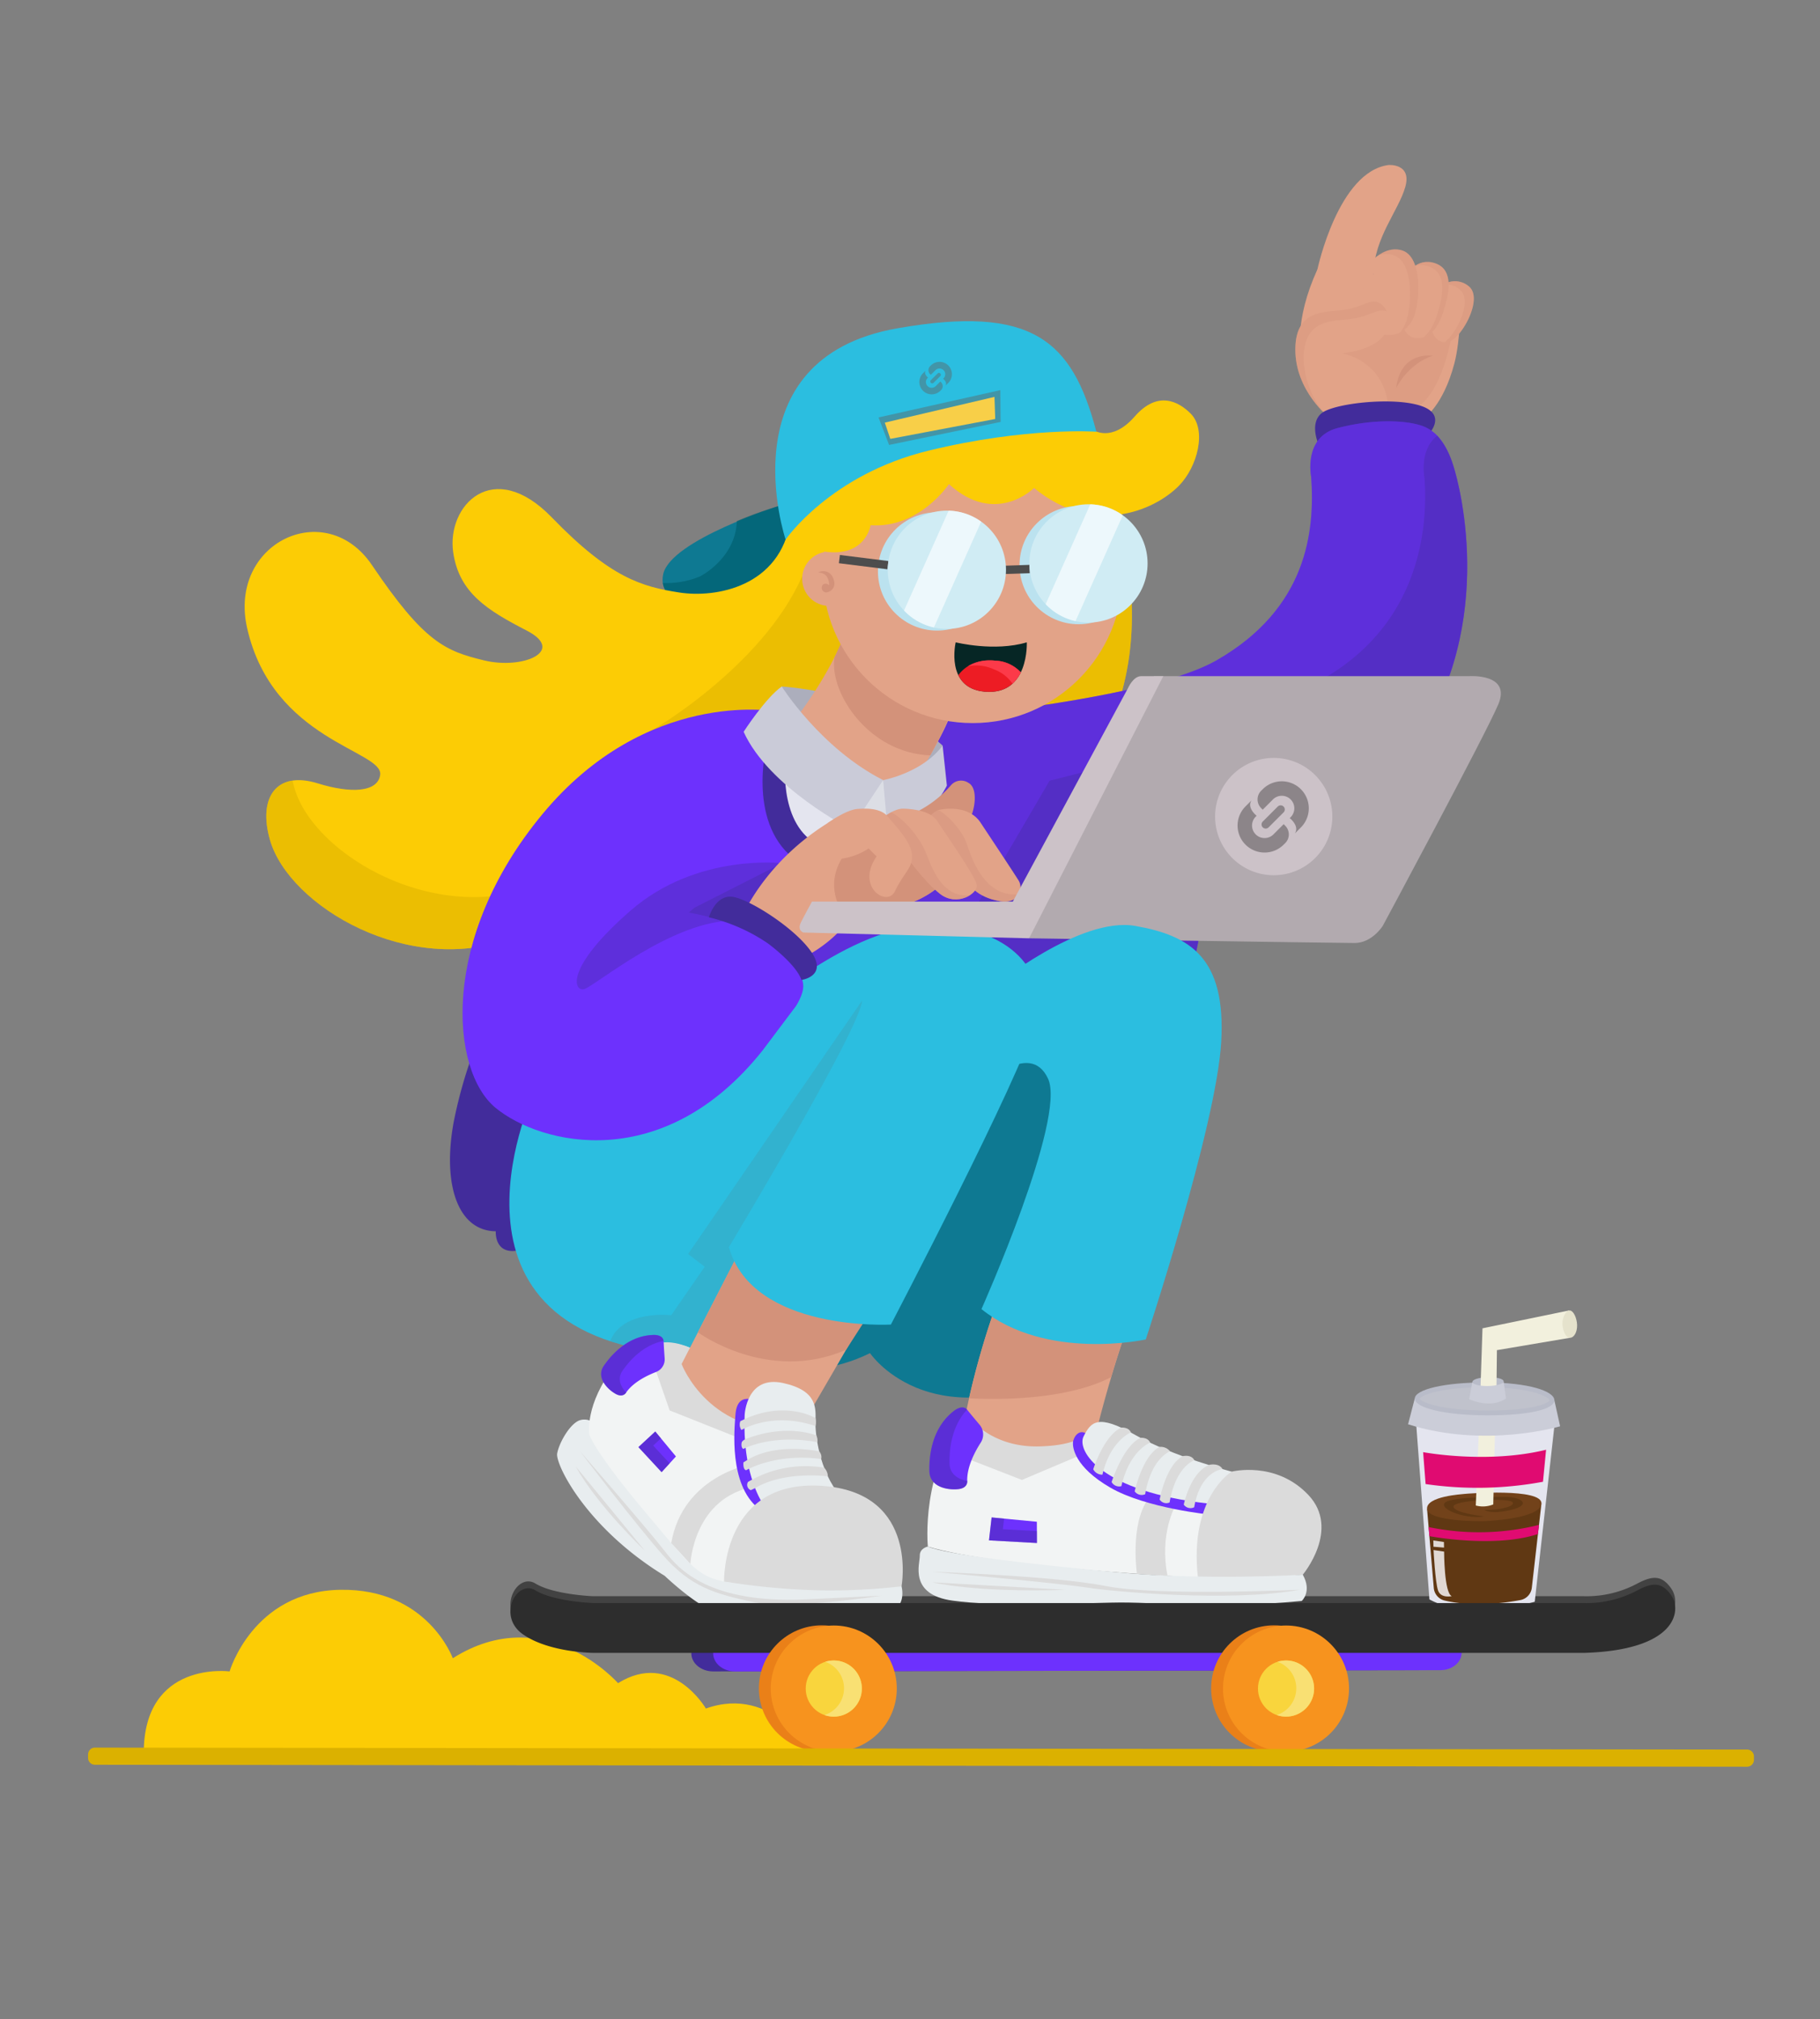 <svg xmlns="http://www.w3.org/2000/svg" width="496" height="550" viewBox="0 0 496 550">
  <rect x="0" y="0" width="496" height="550" fill="#808080" stroke="none"/>
  <g id="Grupo_34792" data-name="Grupo 34792" transform="translate(-496 -70)">
    <rect id="Rectángulo_3773" data-name="Rectángulo 3773" width="496" height="550" transform="translate(496 70)" fill="none"/>
    <g id="Grupo_34791" data-name="Grupo 34791" transform="translate(-2523.488 -830.306)">
      <g id="Grupo_34790" data-name="Grupo 34790" transform="translate(3058.66 902.424)">
        <g id="Grupo_34785" data-name="Grupo 34785" transform="translate(0 42.816)">
          <path id="Trazado_41738" data-name="Trazado 41738" d="M3059.722,1407.987h182.1s-10.563-18.665-28.9-12.133c0,0-9.312-15.991-23.939-6.911,0,0-19.908-22.655-45.035-6.787,0,0-6.879-19.041-30.68-18.644s-30.147,22.235-30.147,22.235S3059.722,1382.647,3059.722,1407.987Z" transform="translate(-3059.722 -975.395)" fill="#fccc05"/>
          <path id="Trazado_41739" data-name="Trazado 41739" d="M3189.275,1378.609H3459.34c25.15-.776,26.492-11.5,23.725-15.573-2.568-3.781-5.146-3.651-9.293-1.461a29.355,29.355,0,0,1-14.432,3.466H3189.275s-10.808-.4-15.817-3.466-10.544,6.951-3.427,11.959S3189.275,1378.609,3189.275,1378.609Z" transform="translate(-3066.714 -975.168)" fill="#424242"/>
          <path id="Trazado_41740" data-name="Trazado 41740" d="M3219.4,1381.424h0c-.1,2.763,2.611,5.072,5.958,5.065l192.248-.341c3.131-.006,5.669-2.044,5.765-4.629l.06-1.6c.1-2.783-2.648-5.1-6.017-5.066l-192.308,1.938C3222,1376.825,3219.5,1378.856,3219.4,1381.424Z" transform="translate(-3070.165 -976.137)" fill="#422c9b"/>
          <path id="Trazado_41741" data-name="Trazado 41741" d="M3225.772,1381.424h0c-.1,2.763,2.611,5.072,5.958,5.065l192.249-.341c3.131-.006,5.668-2.044,5.764-4.629l.06-1.6c.1-2.783-2.647-5.1-6.017-5.066l-192.308,1.938C3228.371,1376.825,3225.868,1378.856,3225.772,1381.424Z" transform="translate(-3070.581 -976.137)" fill="#6d31fd"/>
          <path id="Trazado_41742" data-name="Trazado 41742" d="M3404.935,1019.1s-15.816-13.049-3.294-40.464c0,0,30.347,1.126,39.047,8.375,0,0,0,10.77-1.747,17.328-3.067,11.518-8.171,14.762-8.171,14.762Z" transform="translate(-3081.769 -950.224)" fill="#e2a388"/>
          <path id="Trazado_41743" data-name="Trazado 41743" d="M3405.273,995.673l21.451-5.437,12.109,5.659s-2.414,18.658-11.515,22.118l-17.991.89S3397.167,1007.337,3405.273,995.673Z" transform="translate(-3082.139 -950.983)" fill="#d3927a" opacity="0.33"/>
          <path id="Trazado_41744" data-name="Trazado 41744" d="M3401.978,984.919v-8.271s5.647-26.624,19.382-28.4c0,0,6.419-.494,4.54,6.03s-8.414,13.683-8.655,23.6C3417.245,977.872,3413.445,987.686,3401.978,984.919Z" transform="translate(-3082.106 -948.236)" fill="#e2a388"/>
          <path id="Trazado_41745" data-name="Trazado 41745" d="M3437.76,983.573a5.846,5.846,0,0,1,7.71,0c3.954,3.361-2.145,14.235-5.57,15.026s-4.81-2.669-4.71-4.449S3437.76,983.573,3437.76,983.573Z" transform="translate(-3084.278 -950.449)" fill="#e2a388"/>
          <path id="Trazado_41746" data-name="Trazado 41746" d="M3445.706,983.573a5.635,5.635,0,0,0-6.913-.564,5.565,5.565,0,0,1,4.441,1.449c3.443,2.926-.734,11.544-4.133,14.248a4.152,4.152,0,0,0,1.034-.107C3443.561,997.808,3449.66,986.934,3445.706,983.573Z" transform="translate(-3084.514 -950.449)" fill="#d3927a" opacity="0.33"/>
          <path id="Trazado_41747" data-name="Trazado 41747" d="M3427.832,980.045s2.72-4.942,7.86-3.163,3.658,8.3,2.471,12.257-3.163,8.2-7.512,8.106S3424.815,990.227,3427.832,980.045Z" transform="translate(-3083.693 -950.084)" fill="#e2a388"/>
          <path id="Trazado_41748" data-name="Trazado 41748" d="M3435.955,976.882a5.948,5.948,0,0,0-5.684.788,6.046,6.046,0,0,1,3.953.1c5.14,1.779,3.658,8.3,2.471,12.257-.8,2.66-1.957,5.449-3.952,6.963,3.1-.951,4.678-4.5,5.683-7.853C3439.613,985.185,3441.1,978.661,3435.955,976.882Z" transform="translate(-3083.956 -950.084)" fill="#d3927a" opacity="0.33"/>
          <path id="Trazado_41749" data-name="Trazado 41749" d="M3414.96,979.1s4.869-7.7,10.8-6.017,4.943,14.531,3.263,18.288-4.643,5.207-7.957,4.679-5.1-8.789-2.973-16.569Z" transform="translate(-3082.955 -949.845)" fill="#e2a388"/>
          <path id="Trazado_41750" data-name="Trazado 41750" d="M3426.066,973.084a7.522,7.522,0,0,0-6.431,1.439,6.7,6.7,0,0,1,4.044-.148c6.1,1.729,5.085,14.949,3.356,18.814a10.154,10.154,0,0,1-1.4,2.293,7.993,7.993,0,0,0,3.69-4.109C3431.009,987.615,3432,974.765,3426.066,973.084Z" transform="translate(-3083.261 -949.845)" fill="#d3927a" opacity="0.33"/>
          <path id="Trazado_41751" data-name="Trazado 41751" d="M3404.85,1019.716s-9.424-7.282-9.325-18.749,9-9.787,14.037-10.775,6.723-3.263,9.293-1.483,3.177,7.019-.586,9.984-10.038,3.46-10.038,3.46l4.891,17.563Z" transform="translate(-3081.684 -950.84)" fill="#e2a388"/>
          <path id="Trazado_41752" data-name="Trazado 41752" d="M3405.257,1003.733l3.61-.593s11.724,1.779,12.707,15.125l-12.067,1.482Z" transform="translate(-3082.32 -951.827)" fill="#e2a388"/>
          <path id="Trazado_41753" data-name="Trazado 41753" d="M3397.8,1003.391c.1-11.467,9-9.786,14.038-10.775,4.574-.9,6.382-2.841,8.6-1.867a4.658,4.658,0,0,0-1.578-2.04c-2.571-1.779-4.252.494-9.293,1.483s-13.938-.693-14.037,10.775c-.077,8.956,5.655,15.36,8.169,17.735A23.834,23.834,0,0,1,3397.8,1003.391Z" transform="translate(-3081.684 -950.84)" fill="#d3927a" opacity="0.33"/>
          <path id="Trazado_41754" data-name="Trazado 41754" d="M3190.825,1315.308a4.183,4.183,0,0,0-4.35-1.235c-2.635.839-5.667,6.079-6.194,9.061s7.983,20.314,29.3,33.33c0,0,6.877,6.582,12.484,9.324,9.969,4.877,47.185,1.978,50.217-.132s1.845-6.332,1.845-6.332Z" transform="translate(-3067.605 -972.149)" fill="#e8edef"/>
          <path id="Trazado_41755" data-name="Trazado 41755" d="M3333.589,1034.9s23.391,45.767-3.594,84.307l-56.734-12.225,34.868-70.933Z" transform="translate(-3073.688 -953.904)" fill="#fccc05"/>
          <path id="Trazado_41756" data-name="Trazado 41756" d="M3333.589,1034.9s23.391,45.767-3.594,84.307l-56.734-12.225,34.868-70.933Z" transform="translate(-3073.688 -953.904)" fill="#dbb100" opacity="0.5"/>
          <g id="Grupo_34762" data-name="Grupo 34762" transform="translate(141.391 92.851)">
            <path id="Trazado_41757" data-name="Trazado 41757" d="M3242.833,1047.584s-29.542,9.328-31.638,18.568,13.669,11.757,32.307,5.117C3243.5,1071.269,3252.713,1059.441,3242.833,1047.584Z" transform="translate(-3211.007 -1047.584)" fill="#0e7992"/>
            <path id="Trazado_41758" data-name="Trazado 41758" d="M3242.838,1047.584a114.431,114.431,0,0,0-11.569,4.15c-.388,10.306-10.09,15.1-10.09,15.1a24.366,24.366,0,0,1-10.1,1.78c1.075,7.169,15.576,8.654,32.427,2.651C3243.507,1071.269,3252.718,1059.441,3242.838,1047.584Z" transform="translate(-3211.012 -1047.584)" fill="#006070" opacity="0.7"/>
          </g>
          <path id="Trazado_41759" data-name="Trazado 41759" d="M3321.547,1033.5s-4.481-20.61-36.641-19.924-44.136,17.144-46.985,35.725c-2.776,18.112-20.367,21.239-30.384,19.656s-18.584-3.819-34.664-20.427-28.733-3.144-26.888,9.5c1.608,11.013,9.226,15.736,20.034,21.308s-1.054,10.686-11.6,8.129-16.289-4.826-30.578-25.969c-12.654-18.721-39.3-6.032-34.005,17.216,6.985,30.686,37.169,33.289,36.246,39.937-.659,4.745-8.01,5.11-17,2.307-11.2-3.494-16.345,3.756-13.049,15.355,5.15,18.127,38.157,37.631,66.3,26.625l125.235-66.9Z" transform="translate(-3061.647 -952.508)" fill="#fccc05"/>
          <path id="Trazado_41760" data-name="Trazado 41760" d="M3294.627,1083.151l-125.235,66.9c-28.14,11.006-61.147-8.5-66.3-26.624-.186-.655-.341-1.293-.474-1.919-6.281.927-8.7,7.245-6.177,16.112,5.15,18.127,38.157,37.631,66.3,26.625l125.235-66.9,33.984-62.533a11.386,11.386,0,0,0-.382-1.252Z" transform="translate(-3062.059 -953.816)" fill="#dbb100" opacity="0.5"/>
          <path id="Trazado_41761" data-name="Trazado 41761" d="M3207.033,1110.047c-.4.606,31.057-17.574,41.808-42.462l55.073-5.331-69.424,68.39Z" transform="translate(-3069.356 -955.693)" fill="#dbb100" opacity="0.5"/>
          <path id="Trazado_41762" data-name="Trazado 41762" d="M3432.4,1025.873s4.912-5.195-2.4-7.552-21.874-.781-26.2,1.566-1.743,8.507-1.743,8.507a49.408,49.408,0,0,1,16.914-4.55S3428.55,1023.389,3432.4,1025.873Z" transform="translate(-3082.061 -952.743)" fill="#422c9b"/>
          <path id="Trazado_41763" data-name="Trazado 41763" d="M3243.782,1107.342s92.593-5.1,117.372-19.256,26.888-35.245,25.833-50.007c0,0-2.24-10.808,7.15-13.28s17.991-2.174,22.539-.791,7.117,5.14,9,10.874,12.653,46.264-13.049,79.725-55.354,40.975-55.354,40.975-.414,11.268-4.063,19.572l-154.227,4.218Z" transform="translate(-3068.829 -953.122)" fill="#6d31fd"/>
          <path id="Trazado_41764" data-name="Trazado 41764" d="M3243.782,1107.342s92.593-5.1,117.372-19.256,26.888-35.245,25.833-50.007c0,0-2.24-10.808,7.15-13.28s17.991-2.174,22.539-.791,7.117,5.14,9,10.874,12.653,46.264-13.049,79.725-55.354,40.975-55.354,40.975-.414,11.268-4.063,19.572l-154.227,4.218Z" transform="translate(-3068.829 -953.122)" fill="#422c9b" opacity="0.35"/>
          <path id="Trazado_41765" data-name="Trazado 41765" d="M3363.137,1155.857s29.653-7.513,55.354-40.975,14.927-73.991,13.049-79.725a20.558,20.558,0,0,0-4.318-8c-5.051,3.908-3.474,11.524-3.474,11.524,1.054,14.762-1.982,39.209-26.411,53.963-29.454,17.789-75.761,28.471-75.761,28.471l-32.878,56.24,70.376-1.924C3362.723,1167.125,3363.137,1155.857,3363.137,1155.857Z" transform="translate(-3074.697 -953.397)" fill="#422c9b" opacity="0.35"/>
          <path id="Trazado_41766" data-name="Trazado 41766" d="M3162.291,1190.318a125.1,125.1,0,0,0-12.321,34.792c-3.006,16.859,1.25,29.3,11.53,29.416,0,0-.527,7.427,7.644,4.824l14.433-47.944Z" transform="translate(-3065.563 -964.068)" fill="#422c9b"/>
          <path id="Trazado_41767" data-name="Trazado 41767" d="M3189.638,1259.793s38.009,47.35,76.515,28.371c0,0,15.572,23.139,53.136,5.44l13.088-87.686-38.491-8.834Z" transform="translate(-3068.219 -964.511)" fill="#0e7992"/>
          <path id="Trazado_41768" data-name="Trazado 41768" d="M3172.65,1217.134s-31.435,68.526,46.065,70.581l36.2,1.662,42.565-97.614-43.949-10.611S3178.35,1196.994,3172.65,1217.134Z" transform="translate(-3066.696 -963.469)" fill="#2bbee0"/>
          <path id="Trazado_41769" data-name="Trazado 41769" d="M3273.621,1221.582l-9.212-29.854-47.44,69.085,4.531,3.474-9.128,13.2s-13.262-1.581-16.645,7.075c6.684,2.2,14.883,3.579,24.911,3.846l19.694-39.507Z" transform="translate(-3068.617 -964.16)" fill="#4295a8" opacity="0.29" style="mix-blend-mode: multiply;isolation: isolate"/>
          <path id="Trazado_41770" data-name="Trazado 41770" d="M3217.072,1292.871s-12.332-5.451-20.367,4.747c-8.42,10.689-7.073,18.858-7.073,18.858s1.274,4.613,15.641,21.615,14.367,18.744,29.656,19.059,39.8.706,39.8.706l-3.822-4.608s-16.608-17.529-16.74-22.671-5.435-16.3-5.435-16.3l-1.716.816S3222.759,1304.774,3217.072,1292.871Z" transform="translate(-3068.213 -970.68)" fill="#f2f4f4"/>
          <path id="Trazado_41771" data-name="Trazado 41771" d="M3206.831,1293.095l5.835,16.841,23.289,9.265,2.812-8.769s-13.641-6.174-20.565-17.562C3218.2,1292.869,3211.005,1289.37,3206.831,1293.095Z" transform="translate(-3069.343 -970.678)" fill="#dbdbdb"/>
          <path id="Trazado_41772" data-name="Trazado 41772" d="M3208.089,1299.315c-2.465.952-6.116,2.736-8.083,5.474,0,0-.789,1.731-3,.477s-5.358-4.457-3.167-7.644,6.669-8.106,13.277-8.376c0,0,2.94-.3,3.012,1.766.035,1.056.165,2.978.283,4.606A3.672,3.672,0,0,1,3208.089,1299.315Z" transform="translate(-3068.445 -970.537)" fill="#6d31fd"/>
          <path id="Trazado_41773" data-name="Trazado 41773" d="M3207.115,1289.246s2.779-.279,2.992,1.613c-5.465,1.079-9.234,5.281-11.184,8.119-1.5,2.188-.494,4.383,1,5.951-.248.384-1.1,1.367-2.921.337-2.213-1.254-5.358-4.457-3.167-7.644S3200.507,1289.516,3207.115,1289.246Z" transform="translate(-3068.445 -970.537)" fill="#422c9b" opacity="0.4"/>
          <path id="Trazado_41774" data-name="Trazado 41774" d="M3218.758,1354.076s.793-18.2,17.636-21.1l-1.393-5.994s-18.263,3.144-21.465,21.406Z" transform="translate(-3069.781 -973.006)" fill="#dbdbdb"/>
          <path id="Trazado_41775" data-name="Trazado 41775" d="M3232.675,1264.181l-16.113,31.336s7.513,20.068,32.226,17.794l18.387-31.633Z" transform="translate(-3069.979 -968.899)" fill="#e2a388"/>
          <path id="Trazado_41776" data-name="Trazado 41776" d="M3242,1259.019l-10.754,8.2-9.939,19.327s19.062,14.012,40.378,4.764l8.174-12.674Z" transform="translate(-3070.29 -968.561)" fill="#d3927a"/>
          <path id="Trazado_41777" data-name="Trazado 41777" d="M3236.2,1311.62s1.148-3.641-.243-3.748-3.417.225-3.714,4.292-1.8,18.831,6.164,25.463l3.179-2.282S3232.9,1330.995,3236.2,1311.62Z" transform="translate(-3070.985 -971.755)" fill="#6d31fd"/>
          <path id="Trazado_41778" data-name="Trazado 41778" d="M3243.068,1340.262s-8.965-7.414-8.119-28.371c0,0,.457-10.874,10.491-8.657,9.4,2.077,8.9,6.834,8.8,10.59-.078,2.848.862,13.368,6.921,20.326Z" transform="translate(-3071.178 -971.434)" fill="#e8edef"/>
          <path id="Trazado_41779" data-name="Trazado 41779" d="M3234.367,1196.1s27.109-25.281,48.977-26.085,34.521,11.323,30.567,26.085-39.412,82.509-39.412,82.509-37.562,2.109-44.152-21.088c0,0,35.887-59.6,36.325-67.22S3234.367,1196.1,3234.367,1196.1Z" transform="translate(-3070.881 -962.738)" fill="#2bbee0"/>
          <path id="Trazado_41780" data-name="Trazado 41780" d="M3243.523,1187.768l-9.075,12.06c-27.066,34.005-60.517,25.7-72.775,15.618s-15.391-46.066,12.851-80.077,62.992-27.969,62.992-27.969c-3.438,26.2,8.028,38.5,8.028,38.5l-29.7,15.074-1.482,1.285s11.954,1.918,19.572,7.024c7.81,5.234,11.6,9.348,11.609,13.011C3245.551,1184.736,3243.523,1187.768,3243.523,1187.768Z" transform="translate(-3065.802 -958.618)" fill="#6d31fd"/>
          <path id="Trazado_41781" data-name="Trazado 41781" d="M3245.755,1100.237s28.291,1.727,43.851,16.087l-9.054,13.865-5.9,9.885S3246.447,1111.9,3245.755,1100.237Z" transform="translate(-3071.888 -958.177)" fill="#acaebc"/>
          <path id="Trazado_41782" data-name="Trazado 41782" d="M3247.843,1107.43c-.3.2-7.577,11.565-2.733,27.283s12.356,12.752,12.356,12.752l22.934,1.384,7.538-24.713Z" transform="translate(-3071.738 -958.647)" fill="#e4e5ef"/>
          <path id="Trazado_41783" data-name="Trazado 41783" d="M3246.477,1120.787s-2.273,17.182,8.2,23.379c10.73,6.345,22.093,4.577,27.036,1.45l-1.433,7.38s-16.311,5.665-30.447-3.924-8.6-31.622-8.6-31.622Z" transform="translate(-3071.523 -959.303)" fill="#422c9b"/>
          <path id="Trazado_41784" data-name="Trazado 41784" d="M3264.712,1081.191a111.293,111.293,0,0,1-17.794,29.959s7.908,17.991,17.794,23.922l7.342,3.756,7.12-9.442s12.625-19.02,13.706-26.254Z" transform="translate(-3071.965 -956.931)" fill="#e2a388"/>
          <path id="Trazado_41785" data-name="Trazado 41785" d="M3274.581,1127.526l-8.763,4.844-1.977,3.163,5.37,7.216-.348,6.637,5.718.345v-6.982l4.781-5.108Z" transform="translate(-3073.072 -959.962)" fill="#dcdee5"/>
          <path id="Trazado_41786" data-name="Trazado 41786" d="M3287.245,1117.752c2.484-4.557,6.136-11.813,6.555-14.62l-28.168-21.942s-.688,1.728-4.522,9.918C3259.726,1100.932,3270.617,1117.174,3287.245,1117.752Z" transform="translate(-3072.885 -956.931)" fill="#d3927a"/>
          <circle id="Elipse_736" data-name="Elipse 736" cx="40.893" cy="40.893" r="40.893" transform="translate(185.024 70.244)" fill="#e2a388"/>
          <circle id="Elipse_737" data-name="Elipse 737" cx="7.402" cy="7.402" r="7.402" transform="translate(179.439 105.321)" fill="#e2a388"/>
          <path id="Trazado_41787" data-name="Trazado 41787" d="M3267,1034.637s26.88-14.75,64.46-9.723c0,0,4.974,3.537,11.259-3.65s11.936-4.117,15.224-.865c4.548,4.5,1.9,14.581-3.164,19.721-6.768,6.871-23.319,13.839-39.475.594,0,0-10.468,10.544-23.194-1.055,0,0-8.044,12.127-21.355,11.2,0,0-1.3,8.833-12.647,7.184C3258.111,1058.046,3254.944,1047.674,3267,1034.637Z" transform="translate(-3072.672 -952.725)" fill="#fccc05"/>
          <g id="Grupo_34763" data-name="Grupo 34763" transform="translate(231.577 92.433)">
            <circle id="Elipse_738" data-name="Elipse 738" cx="16.11" cy="16.11" r="16.11" transform="translate(7.103 0.451)" fill="#bbe2ef"/>
            <rect id="Rectángulo_3774" data-name="Rectángulo 3774" width="9.822" height="2.265" transform="translate(0 16.829) rotate(-1.921)" fill="#4d4d4d"/>
            <circle id="Elipse_739" data-name="Elipse 739" cx="16.11" cy="16.11" r="16.11" transform="translate(9.781)" fill="#d0ecf4"/>
            <path id="Trazado_41788" data-name="Trazado 41788" d="M3335.648,1047.187c-.259-.021-.516-.033-.773-.041l-12.154,27.207a16.049,16.049,0,0,0,8.133,4.611l12.882-28.839A16.027,16.027,0,0,0,3335.648,1047.187Z" transform="translate(-3308.499 -1047.138)" fill="#fafeff" opacity="0.69"/>
          </g>
          <g id="Grupo_34764" data-name="Grupo 34764" transform="translate(189.444 94.161)">
            <circle id="Elipse_740" data-name="Elipse 740" cx="16.11" cy="16.11" r="16.11" transform="translate(10.646 0.451)" fill="#bbe2ef"/>
            <rect id="Rectángulo_3775" data-name="Rectángulo 3775" width="2.265" height="13.335" transform="translate(0 14.325) rotate(-82.886)" fill="#4d4d4d"/>
            <circle id="Elipse_741" data-name="Elipse 741" cx="16.11" cy="16.11" r="16.11" transform="translate(13.324)" fill="#d0ecf4"/>
            <path id="Trazado_41789" data-name="Trazado 41789" d="M3294.357,1049.036c-.259-.02-.516-.033-.773-.041l-12.154,27.208a16.046,16.046,0,0,0,8.133,4.61l12.883-28.839A16.036,16.036,0,0,0,3294.357,1049.036Z" transform="translate(-3263.666 -1048.987)" fill="#fafeff" opacity="0.69"/>
          </g>
          <path id="Trazado_41790" data-name="Trazado 41790" d="M3256.4,1066.993a2.819,2.819,0,0,1,4.005,1.378c1.267,2.819-.776,3.942-1.813,4.056a1.271,1.271,0,0,1-.916-2.119c.769-.672,1.7.127,1.7.127S3259.566,1067.054,3256.4,1066.993Z" transform="translate(-3072.585 -955.979)" fill="#d3927a"/>
          <g id="Grupo_34765" data-name="Grupo 34765" transform="translate(220.914 130.033)">
            <path id="Trazado_41791" data-name="Trazado 41791" d="M3296.463,1087.368s10.545,2.636,19.375,0c0,0,.705,14.469-11.424,13.444C3293.5,1099.89,3296.463,1087.368,3296.463,1087.368Z" transform="translate(-3296.096 -1087.368)" fill="#062625"/>
            <path id="Trazado_41792" data-name="Trazado 41792" d="M3307.247,1092.7c-4.962-.42-8.058,1.411-9.994,3.945,1.1,2.269,3.232,4.171,7.237,4.509,5.437.46,8.29-2.2,9.789-5.264A9.973,9.973,0,0,0,3307.247,1092.7Z" transform="translate(-3296.171 -1087.713)" fill="#ed1c24"/>
            <path id="Trazado_41793" data-name="Trazado 41793" d="M3307.163,1095.082a10.626,10.626,0,0,1,5.04,3.887,10.045,10.045,0,0,0,2.26-3.076,9.973,9.973,0,0,0-7.032-3.191,11.614,11.614,0,0,0-7.364,1.521A11.8,11.8,0,0,1,3307.163,1095.082Z" transform="translate(-3296.355 -1087.713)" fill="#fc3a49"/>
          </g>
          <path id="Trazado_41794" data-name="Trazado 41794" d="M3267.558,1041.887l4.5-16.033s27.939-12.8,36.245-8.139,18.058,13.892,18.058,13.892Z" transform="translate(-3073.315 -952.713)" fill="#fccc05"/>
          <path id="Trazado_41795" data-name="Trazado 41795" d="M3245.028,1100.237s10.674,16.9,27.644,25.5l-8.862,13.345s-22.242-11.269-29.162-26.493C3234.649,1112.593,3240.482,1103.5,3245.028,1100.237Z" transform="translate(-3071.162 -958.177)" fill="#cacbd8"/>
          <path id="Trazado_41796" data-name="Trazado 41796" d="M3276.59,1141.2l-1.257-14.333s10.644-1.93,16.207-9.417l1.161,10.9S3287.463,1139.52,3276.59,1141.2Z" transform="translate(-3073.823 -959.303)" fill="#cacbd8"/>
          <path id="Trazado_41797" data-name="Trazado 41797" d="M3241.979,1151.734s-23.263-2.767-41.254,12.851-15.619,22.143-12.752,21.451,24.318-19.078,41.42-18.683,15.52-11.665,15.52-11.665Z" transform="translate(-3067.98 -961.533)" fill="#422c9b" opacity="0.35"/>
          <path id="Trazado_41798" data-name="Trazado 41798" d="M3287.362,1157.645a26.269,26.269,0,0,1-22.243,4.943c-2.547,7.447-11.853,12.685-11.853,12.685l-18.618-10.643s6.725-15.816,25.933-26.492c0,0,14.694,1.713,20.774,5.8S3287.362,1157.645,3287.362,1157.645Z" transform="translate(-3071.162 -960.656)" fill="#e2a388"/>
          <path id="Trazado_41799" data-name="Trazado 41799" d="M3263.658,1149.119c-5.235,7.757-1.47,14.464,1.182,17.726a16.085,16.085,0,0,0,2-3.883,26.28,26.28,0,0,0,21.87-4.665C3285.66,1144.87,3270.709,1138.669,3263.658,1149.119Z" transform="translate(-3072.887 -961.03)" fill="#d3927a"/>
          <path id="Trazado_41800" data-name="Trazado 41800" d="M3284.625,1136.4a30.633,30.633,0,0,0,9.837-7.513,3.628,3.628,0,0,1,4.745-.592c2.966,1.647,1.45,8.629,0,10.344S3288.271,1139.495,3284.625,1136.4Z" transform="translate(-3074.431 -959.972)" fill="#d3927a"/>
          <path id="Trazado_41801" data-name="Trazado 41801" d="M3287.6,1139.834s1.78-3.229,3.954-3.69,8.171-.923,11.071,3.426,8.963,13.511,10.413,15.817-.022,6.54-5.075,5.667c-6.656-1.151-8.5-4.877-8.5-4.877Z" transform="translate(-3074.625 -960.507)" fill="#e2a388"/>
          <path id="Trazado_41802" data-name="Trazado 41802" d="M3312.967,1159.4a4.282,4.282,0,0,0-1.063-.14c-4.436-.1-9.4-2.678-12.9-13.6-1.26-3.939-5.556-8.269-7.78-9.394-1.906.654-3.435,3.266-3.6,3.563l.135.242,11.71,16.133s1.845,3.726,8.5,4.877C3310.521,1161.522,3312.157,1160.659,3312.967,1159.4Z" transform="translate(-3074.627 -960.533)" fill="#d69680" opacity="0.62"/>
          <path id="Trazado_41803" data-name="Trazado 41803" d="M3249.738,1184.189s7.084-.963,2.867-7.388-16.542-14.333-21.386-15.223-6.7,5.53-6.7,5.53a49.411,49.411,0,0,1,16.025,7.07S3248.3,1179.839,3249.738,1184.189Z" transform="translate(-3070.5 -962.183)" fill="#422c9b"/>
          <path id="Trazado_41804" data-name="Trazado 41804" d="M3273.261,1139.816s4.312-4.077,7.475-3.974,7.5.759,9.152,3.33,10.355,14.929,10.816,17.383-5.4,6.014-9.885,2.587-10.017-11.269-10.017-11.269Z" transform="translate(-3073.688 -960.505)" fill="#e2a388"/>
          <path id="Trazado_41805" data-name="Trazado 41805" d="M3287.005,1148.267c-1.988-5.074-6.538-9.746-9.571-11.39a20.462,20.462,0,0,0-3.891,2.76c-.046.133-.088.266-.125.4l7.394,7.9s5.536,7.842,10.017,11.269a7,7,0,0,0,8.077.255h0C3291.5,1160.38,3288.6,1152.334,3287.005,1148.267Z" transform="translate(-3073.698 -960.573)" fill="#d69680" opacity="0.62"/>
          <path id="Trazado_41806" data-name="Trazado 41806" d="M3257.284,1144.446l1.8-4.7s5.016-3.658,8.2-3.828c1.4-.075,6.009-.5,8.117,2.075s6.345,6.8,6.6,10.421-1.986,4.473-4.671,9.979c-2.115,4.338-10.73-1.2-4.959-9.526l-2.175-2.175a17.649,17.649,0,0,1-8.139,2.859C3257.086,1150.048,3257.284,1144.446,3257.284,1144.446Z" transform="translate(-3072.643 -960.506)" fill="#e2a388"/>
          <path id="Trazado_41807" data-name="Trazado 41807" d="M3322.406,1152.3l29.523-55.078h85.935s11.468-.777,7.909,7.658-31.5,60.366-31.5,60.366-2.9,4.665-7.645,4.665-88.737-1.277-88.737-1.277Z" transform="translate(-3076.606 -957.979)" fill="#b2aaaf"/>
          <path id="Trazado_41808" data-name="Trazado 41808" d="M3254.335,1158.645h54.731l31.435-58.21s1.384-3.209,3.558-3.209h6.03l-36.576,71.412-61.541-1.576s-1.724-.593-.636-2.767S3254.335,1158.645,3254.335,1158.645Z" transform="translate(-3072.23 -957.98)" fill="#ccc2c8"/>
          <path id="Trazado_41809" data-name="Trazado 41809" d="M3310.545,1277.985l-3.331,3.379s-7.432,20.244-9.738,39.975c0,0,17.937,7.033,35.362,2.164a341.018,341.018,0,0,1,10.762-37.99Z" transform="translate(-3075.271 -969.802)" fill="#e2a388"/>
          <path id="Trazado_41810" data-name="Trazado 41810" d="M3339.09,1300.011c1.388-4.716,2.969-9.7,4.7-14.493l-32.694-7.445-3.694,3.3a216.781,216.781,0,0,0-7.015,24.386C3307.429,1306.131,3326.568,1306.452,3339.09,1300.011Z" transform="translate(-3075.462 -969.808)" fill="#d3927a"/>
          <path id="Trazado_41811" data-name="Trazado 41811" d="M3307.522,1186.4s23.331-19.022,38.358-16.4,24.779,8.687,23.46,31.621-20.561,81.033-20.561,81.033-27.151,5.971-44.778-8.278c0,0,23.163-51.847,18.155-62.739s-18.155,2.372-18.155,2.372Z" transform="translate(-3075.698 -962.724)" fill="#2bbee0"/>
          <g id="Grupo_34767" data-name="Grupo 34767" transform="translate(211.153 338.44)">
            <path id="Trazado_41812" data-name="Trazado 41812" d="M3380.6,1353.268l-18.642,3.6s-54.574-2.689-73.6-8.453c0,0-2.119-21.3,10.7-35.7,0,0,5.945,8.974,19.744,8.594,9.746-.268,12-2.92,12-2.92l37.53,12.1Z" transform="translate(-3285.819 -1310.513)" fill="#f2f4f4"/>
            <path id="Trazado_41813" data-name="Trazado 41813" d="M3314.326,1330.253l-21.1-8.212a38.414,38.414,0,0,1,6.157-9.515s5.945,8.973,19.745,8.594c9.746-.269,12-2.921,12-2.921l3.843,1.239-.089,2.11Z" transform="translate(-3286.146 -1310.501)" fill="#dbdbdb"/>
            <path id="Trazado_41814" data-name="Trazado 41814" d="M3359.837,1338.768s-4.512,7.811-2.181,19.209l-8.341-.566s-1.992-13.366,3.076-20.411Z" transform="translate(-3289.789 -1312.101)" fill="#dbdbdb"/>
            <path id="Trazado_41815" data-name="Trazado 41815" d="M3302.821,1319.929c-1.6,2.486-3.727,6.5-3.7,10.277,0,0,.428,2.084-2.4,2.408s-7.782-.5-7.9-4.824.688-11.725,6.484-16.323c0,0,2.46-2.21,3.886-.388.728.931,2.112,2.583,3.292,3.978A4.108,4.108,0,0,1,3302.821,1319.929Z" transform="translate(-3285.857 -1310.359)" fill="#6d31fd"/>
            <path id="Trazado_41816" data-name="Trazado 41816" d="M3295.3,1311.468s2.328-2.084,3.767-.514c-4.23,4.579-4.867,10.862-4.761,14.713.082,2.97,2.443,4.289,4.83,4.719.029.51-.1,1.964-2.419,2.23-2.827.324-7.782-.5-7.9-4.824S3289.508,1316.066,3295.3,1311.468Z" transform="translate(-3285.857 -1310.36)" fill="#422c9b" opacity="0.4"/>
            <path id="Trazado_41817" data-name="Trazado 41817" d="M3368.33,1340.067s-17.68-1.732-27.453-7.381-10.289-10.937-10.2-12.3,1.733-4.24,4.261-1.967,21.764,15.677,33.27,17.086l1.854.2Z" transform="translate(-3288.594 -1310.831)" fill="#6d31fd"/>
            <path id="Trazado_41818" data-name="Trazado 41818" d="M3374.107,1328.127s-16.02-4.121-26.293-10-12.056-3.491-14.045.387,4.729,15.036,33.918,18.3l10.634,1.064Z" transform="translate(-3288.777 -1310.635)" fill="#e8edef"/>
            <path id="Trazado_41819" data-name="Trazado 41819" d="M3395.677,1357.114s10.387-12.369,1.5-21.742-20.888-6.329-20.888-6.329-11.645,6.979-9.193,28.86C3367.093,1357.9,3384.037,1358.312,3395.677,1357.114Z" transform="translate(-3290.955 -1311.55)" fill="#dbdbdb"/>
            <path id="Trazado_41820" data-name="Trazado 41820" d="M3373.554,1328.254s-6.03.453-7.719,10.387a2.267,2.267,0,0,1-2.844-.707s1.8-9.015,7.16-10.889C3370.151,1327.045,3372.644,1326.552,3373.554,1328.254Z" transform="translate(-3290.708 -1311.446)" fill="#dbdbdb"/>
            <path id="Trazado_41821" data-name="Trazado 41821" d="M3365.425,1325.669s-5.064,1.57-6.752,11.5a2.166,2.166,0,0,1-2.71-.792s1.689-9.438,6.329-11.827C3362.291,1324.556,3364.514,1323.968,3365.425,1325.669Z" transform="translate(-3290.249 -1311.281)" fill="#dbdbdb"/>
            <path id="Trazado_41822" data-name="Trazado 41822" d="M3358.326,1323.072s-5.1,1.753-6.789,11.687a2.352,2.352,0,0,1-2.857-.784s2.118-9.71,6.758-12.1A3.22,3.22,0,0,1,3358.326,1323.072Z" transform="translate(-3289.773 -1311.111)" fill="#dbdbdb"/>
            <path id="Trazado_41823" data-name="Trazado 41823" d="M3352.468,1320.532s-5.592,2.039-7.853,11.859a2.364,2.364,0,0,1-2.661-1.123s3.147-9.936,7.919-12.051C3349.873,1319.217,3351.812,1319.03,3352.468,1320.532Z" transform="translate(-3289.333 -1310.938)" fill="#dbdbdb"/>
            <path id="Trazado_41824" data-name="Trazado 41824" d="M3346.872,1317.553s-5.592,2.159-7.77,11.511a2.745,2.745,0,0,1-2.506-1.474s2.909-9.238,7.68-11.353C3344.276,1316.238,3346.216,1316.051,3346.872,1317.553Z" transform="translate(-3288.983 -1310.743)" fill="#dbdbdb"/>
            <path id="Trazado_41825" data-name="Trazado 41825" d="M3390.373,1358.574s-26.444,1.662-51.06-.685-46.379-4.892-51.122-6.98c0,0-2.262.433-2.2,2.526s-3.12,10.567,8.954,12.207,30.294.893,43.3.535,23.6,2.185,51.841-.442C3390.077,1365.734,3392.966,1363.189,3390.373,1358.574Z" transform="translate(-3285.65 -1313.011)" fill="#e8edef"/>
            <path id="Trazado_41826" data-name="Trazado 41826" d="M3389.882,1363.145s-38.574,1.828-52.831-.985-47.425-3.9-47.425-3.9,34.032,3.028,42.23,4.31C3338.649,1363.633,3370.743,1366.632,3389.882,1363.145Z" transform="translate(-3285.911 -1313.492)" fill="#dbdbdb"/>
            <path id="Trazado_41827" data-name="Trazado 41827" d="M3326.018,1363.38l-36.307-2.047S3301.01,1364.192,3326.018,1363.38Z" transform="translate(-3285.916 -1313.693)" fill="#dbdbdb"/>
            <g id="Grupo_34766" data-name="Grupo 34766" transform="translate(19.202 29.968)">
              <path id="Trazado_41828" data-name="Trazado 41828" d="M3319.239,1343.6l-12.331-1.177-.712,6.246,13.069.724Z" transform="translate(-3306.196 -1342.425)" fill="#6d31fd"/>
              <path id="Trazado_41829" data-name="Trazado 41829" d="M3306.907,1342.425l3.4.325-.328,2.884,9.27.514.015,3.247-13.069-.724Z" transform="translate(-3306.196 -1342.425)" fill="#422c9b" opacity="0.4"/>
            </g>
          </g>
          <g id="Grupo_34773" data-name="Grupo 34773" transform="translate(172.104 42.554)">
            <path id="Trazado_41830" data-name="Trazado 41830" d="M3246.692,1053.254s-16.546-49.31,30.474-57.548c36.674-6.425,47.647,3.163,54.22,28.173,0,0-18.919-1.367-45.735,5.153S3246.692,1053.254,3246.692,1053.254Z" transform="translate(-3243.869 -993.768)" fill="#2bbee0"/>
            <path id="Trazado_41831" data-name="Trazado 41831" d="M3273.984,1021.3l33.2-7.439.077,8.661-30.4,6.273Z" transform="translate(-3245.839 -995.082)" fill="#4295a8"/>
            <path id="Trazado_41832" data-name="Trazado 41832" d="M3275.813,1022.842l1.5,4.429,28.593-5.418-.2-6.02Z" transform="translate(-3245.958 -995.211)" fill="#f8cf48"/>
            <g id="Grupo_34772" data-name="Grupo 34772" transform="translate(39.259 11.092)">
              <g id="Grupo_34771" data-name="Grupo 34771">
                <g id="Grupo_34770" data-name="Grupo 34770">
                  <g id="Grupo_34768" data-name="Grupo 34768" transform="translate(2.485)">
                    <path id="Trazado_41833" data-name="Trazado 41833" d="M3292.666,1007.9a1.562,1.562,0,0,1-.009,2.208l-.114.113s1.253.978.626,1.915l.756-.75a3.361,3.361,0,1,0-4.735-4.771l-.114.113a1.534,1.534,0,0,0-.1,2.23l.2.2,1.212-1.2.066-.065a1.562,1.562,0,0,1,2.208.008" transform="translate(-3288.534 -1005.636)" fill="#4295a8"/>
                  </g>
                  <g id="Grupo_34769" data-name="Grupo 34769" transform="translate(0 2.357)">
                    <path id="Trazado_41834" data-name="Trazado 41834" d="M3288.126,1012.394a1.563,1.563,0,0,1,.008-2.207l.115-.114s-1.253-.978-.626-1.915l-.757.75a3.361,3.361,0,0,0,4.735,4.771l.115-.113a1.534,1.534,0,0,0,.1-2.23l-.2-.2-1.211,1.2-.066.064a1.561,1.561,0,0,1-2.207-.008" transform="translate(-3285.875 -1008.158)" fill="#4295a8"/>
                  </g>
                </g>
                <path id="Trazado_41835" data-name="Trazado 41835" d="M3291.093,1008.977l-1.874,1.86a.514.514,0,0,0,.723.729l1.874-1.86a.514.514,0,0,0-.723-.729Z" transform="translate(-3286.084 -1005.845)" fill="#4295a8"/>
              </g>
            </g>
          </g>
          <g id="Grupo_34779" data-name="Grupo 34779" transform="translate(291.974 161.519)">
            <circle id="Elipse_742" data-name="Elipse 742" cx="15.977" cy="15.977" r="15.977" fill="#ccc2c8"/>
            <g id="Grupo_34778" data-name="Grupo 34778" transform="translate(6.131 6.375)">
              <g id="Grupo_34777" data-name="Grupo 34777">
                <g id="Grupo_34776" data-name="Grupo 34776">
                  <g id="Grupo_34774" data-name="Grupo 34774" transform="translate(5.415)">
                    <path id="Trazado_41836" data-name="Trazado 41836" d="M3393.528,1132.817a3.421,3.421,0,0,1,0,4.832l-.249.25s2.75,2.13,1.387,4.188l1.65-1.651a7.358,7.358,0,0,0-10.407-10.406l-.249.25a3.357,3.357,0,0,0-.19,4.882l.441.441,2.643-2.644.143-.143a3.421,3.421,0,0,1,4.832,0" transform="translate(-3384.481 -1127.878)" fill="#8c8589"/>
                  </g>
                  <g id="Grupo_34775" data-name="Grupo 34775" transform="translate(0 5.192)">
                    <path id="Trazado_41837" data-name="Trazado 41837" d="M3383.626,1142.7a3.419,3.419,0,0,1,0-4.832l.25-.25s-2.75-2.13-1.387-4.188l-1.65,1.65a7.358,7.358,0,0,0,10.406,10.407l.25-.25a3.357,3.357,0,0,0,.19-4.882l-.441-.441-2.643,2.643-.143.143a3.421,3.421,0,0,1-4.833,0" transform="translate(-3378.687 -1133.434)" fill="#8c8589"/>
                  </g>
                </g>
                <path id="Trazado_41838" data-name="Trazado 41838" d="M3390.094,1135.2l-4.087,4.088a1.123,1.123,0,1,0,1.589,1.589l4.087-4.087a1.124,1.124,0,0,0-1.589-1.59Z" transform="translate(-3379.144 -1128.336)" fill="#8c8589"/>
              </g>
            </g>
          </g>
          <g id="Grupo_34781" data-name="Grupo 34781" transform="translate(344.564 312.028)">
            <path id="Trazado_41839" data-name="Trazado 41839" d="M3468.542,1314.178l-5.479,48.976s-18,5.261-28.7-.639l-3.823-50.539s9.61-4.987,19.785-3.44A66.775,66.775,0,0,1,3468.542,1314.178Z" transform="translate(-3428.538 -1283.808)" fill="#e4e5ef"/>
            <path id="Trazado_41840" data-name="Trazado 41840" d="M3453.588,1306.671l-.9,38.068-4.894-.034,1.631-39.252Z" transform="translate(-3429.666 -1283.626)" fill="#f2f0dd"/>
            <path id="Trazado_41841" data-name="Trazado 41841" d="M3433.938,1339.865l1.828,21.494a3.876,3.876,0,0,0,2.978,3.447c7.794,1.814,16.331.676,20.627-.137a3.863,3.863,0,0,0,3.117-3.363l2.617-22.906s-4.987,4.209-17.21,3.9S3433.938,1339.865,3433.938,1339.865Z" transform="translate(-3428.76 -1285.781)" fill="#603813"/>
            <path id="Trazado_41842" data-name="Trazado 41842" d="M3449.183,1342.976s15.589-.486,15.921-4.787c.333-4.33-20.43-2.724-20.974-2.641s-10.49.6-10.193,4.107S3449.183,1342.976,3449.183,1342.976Z" transform="translate(-3428.76 -1285.571)" fill="#72421a"/>
            <path id="Trazado_41843" data-name="Trazado 41843" d="M3456.249,1336.448s-13.676-.221-16.7,1.293,4.477,4.93,10.35,4.015c0,0-8.317-.873-8.433-2.675s14.858-2.407,16.027-1.26-3.773,2.338-7.631,2.123c0,0,1.5,1.383,7.111.074S3460.435,1336.679,3456.249,1336.448Z" transform="translate(-3429.082 -1285.653)" fill="#603813"/>
            <path id="Trazado_41844" data-name="Trazado 41844" d="M3450.428,1331.8l2.626.154-.148,6.217a7.483,7.483,0,0,1-4.759.3l.284-6.845Z" transform="translate(-3429.689 -1285.338)" fill="#f2f0dd"/>
            <path id="Trazado_41845" data-name="Trazado 41845" d="M3438.707,1352.351s0,11.308,2.092,12.139c0,0-2.968.677-3.739-1.527s-1.234-11.029-1.234-11.029Z" transform="translate(-3428.884 -1286.666)" fill="#e0d8d3"/>
            <path id="Trazado_41846" data-name="Trazado 41846" d="M3438.652,1349.55l-2.881-.416.033,1.708,2.877.235Z" transform="translate(-3428.88 -1286.483)" fill="#e0d8d3"/>
            <path id="Trazado_41847" data-name="Trazado 41847" d="M3443.154,1306.784l25.118,1.4,1.564,7.082s-20.458,6.126-41.439-.552l1.831-7.022Z" transform="translate(-3428.398 -1283.713)" fill="#cbcdd8"/>
            <path id="Trazado_41848" data-name="Trazado 41848" d="M3430.357,1307.488c-.009,2.475,7.957,4.509,19.494,4.551s18.54-1.626,18.55-4.1-6.98-4.821-18.518-4.861S3430.365,1305.013,3430.357,1307.488Z" transform="translate(-3428.526 -1283.471)" fill="#b9bcc9"/>
            <path id="Trazado_41849" data-name="Trazado 41849" d="M3452.452,1310.8c11.715-.229,14.634-2.281,14.728-2.777,0-.707-4.483-3.5-17.21-3.543q-1.113,0-2.182.017c-11.3.221-15.633,2.3-16.016,3.089.492,1.1,6.379,3.191,18.176,3.233Q3451.239,1310.824,3452.452,1310.8Z" transform="translate(-3428.618 -1283.563)" fill="#c0c2cc"/>
            <ellipse id="Elipse_743" data-name="Elipse 743" cx="4.256" cy="1.2" rx="4.256" ry="1.2" transform="translate(17.514 18.265) rotate(-1.119)" fill="#b9bcc9"/>
            <path id="Trazado_41850" data-name="Trazado 41850" d="M3453.838,1306.135l.154-13.224,19.932-3.369a11.893,11.893,0,0,1-.286-7.439l-23.58,4.86-.6,18.112S3450.089,1306.871,3453.838,1306.135Z" transform="translate(-3429.775 -1282.099)" fill="#f2f0dd"/>
            <path id="Trazado_41851" data-name="Trazado 41851" d="M3473.438,1286.187c.228,1.855.955,3.376,2.052,3.354s1.956-1.558,1.919-3.432-.968-4.032-2.064-4.01S3473.209,1284.327,3473.438,1286.187Z" transform="translate(-3431.341 -1282.099)" fill="#e5e2cc"/>
            <g id="Grupo_34780" data-name="Grupo 34780" transform="translate(16.648 19.299)">
              <path id="Trazado_41852" data-name="Trazado 41852" d="M3447.1,1302.913c.013.663,1.928,1.163,4.278,1.117s4.245-.62,4.232-1.282l.632,4.686c-4.2,2.926-10.032.2-10.032.2Z" transform="translate(-3446.211 -1302.748)" fill="#cbcdd8"/>
            </g>
            <path id="Trazado_41853" data-name="Trazado 41853" d="M3466.3,1322.695l-.848,8.721a97.808,97.808,0,0,1-31.985.624l-.679-8.691S3450.157,1326.644,3466.3,1322.695Z" transform="translate(-3428.685 -1284.754)" fill="#e00b71"/>
            <path id="Trazado_41854" data-name="Trazado 41854" d="M3464.472,1344.6a67.482,67.482,0,0,1-30.086.588l.21,2.473s17.667,3.369,29.591-.578Z" transform="translate(-3428.79 -1286.187)" fill="#e00b71"/>
          </g>
          <path id="Trazado_41855" data-name="Trazado 41855" d="M3228.942,1359.249s-.642-28.636,27.806-25.943c25.194,2.386,20.562,27.278,20.562,27.278S3237.117,1359.885,3228.942,1359.249Z" transform="translate(-3070.789 -973.408)" fill="#dbdbdb"/>
          <path id="Trazado_41856" data-name="Trazado 41856" d="M3244.26,1354.826l-15.318,5.842a187.441,187.441,0,0,0,26.29,2.431,169,169,0,0,0,22.077-1.1l-9.324-7.178Z" transform="translate(-3070.789 -974.827)" fill="#dbdbdb"/>
          <path id="Trazado_41857" data-name="Trazado 41857" d="M3235.9,1331.787a30.751,30.751,0,0,1,20.755-3.887,3.38,3.38,0,0,1,1.007,2.365s-11.778-1.609-19.823,3.2l-1.164.556A1.539,1.539,0,0,1,3235.9,1331.787Z" transform="translate(-3071.228 -973.041)" fill="#dbdbdb"/>
          <path id="Trazado_41858" data-name="Trazado 41858" d="M3235.335,1328.26s7.914-4.732,20.449-3.058a2.262,2.262,0,0,0-.555-2.073s-11.524-2.574-19.572,2.337l-1.068.651S3234.391,1328.092,3235.335,1328.26Z" transform="translate(-3071.157 -972.71)" fill="#dbdbdb"/>
          <path id="Trazado_41859" data-name="Trazado 41859" d="M3234.536,1322.11s7.694-4.149,20.144-1.841a2.845,2.845,0,0,0-.27-1.84s-8.139-3.431-19.45,1.084a2.913,2.913,0,0,0-.781.625C3233.981,1320.434,3233.848,1321.811,3234.536,1322.11Z" transform="translate(-3071.121 -972.365)" fill="#dbdbdb"/>
          <path id="Trazado_41860" data-name="Trazado 41860" d="M3233.986,1316.568s8.277-5.124,20.175-1.07a5.053,5.053,0,0,0,.015-2.175s-8.039-4.893-19.356.3l-1.136.544A2.552,2.552,0,0,0,3233.986,1316.568Z" transform="translate(-3071.087 -971.976)" fill="#dbdbdb"/>
          <g id="Grupo_34782" data-name="Grupo 34782" transform="translate(134.814 344.994)">
            <path id="Trazado_41861" data-name="Trazado 41861" d="M3214.194,1324.174l-5.63-6.8-4.594,4.259,6.321,6.824Z" transform="translate(-3203.97 -1317.372)" fill="#6d31fd"/>
            <path id="Trazado_41862" data-name="Trazado 41862" d="M3208.564,1317.372l1.553,1.876-2.122,1.967,4.484,4.84-2.188,2.4-6.321-6.824Z" transform="translate(-3203.97 -1317.372)" fill="#422c9b" opacity="0.4"/>
          </g>
          <path id="Trazado_41863" data-name="Trazado 41863" d="M3186.911,1323.1s19.056,21.942,23.1,27.214,12.352,14.235,38.054,13.181l20.956-1.009s-24.936,3.909-35.2,1.668-16.617-4.086-24.119-12.522S3186.911,1323.1,3186.911,1323.1Z" transform="translate(-3068.04 -972.752)" fill="#dbdbdb"/>
          <path id="Trazado_41864" data-name="Trazado 41864" d="M3185.642,1327.513l18.848,22.957S3191.837,1338.562,3185.642,1327.513Z" transform="translate(-3067.957 -973.041)" fill="#dbdbdb"/>
          <path id="Trazado_41865" data-name="Trazado 41865" d="M3434.913,1003.846s-8.775-1.507-9.985,8.8C3424.929,1012.645,3428.042,1006.071,3434.913,1003.846Z" transform="translate(-3083.607 -951.868)" fill="#d3927a"/>
          <path id="Trazado_41866" data-name="Trazado 41866" d="M3189.276,1380.6h270.066c25.149-.776,26.492-11.5,23.725-15.573-2.568-3.781-5.147-3.651-9.293-1.46a29.361,29.361,0,0,1-14.432,3.466H3189.276s-10.808-.4-15.817-3.466-10.544,6.951-3.427,11.959S3189.276,1380.6,3189.276,1380.6Z" transform="translate(-3066.715 -975.298)" fill="#2d2d2d"/>
          <g id="Grupo_34783" data-name="Grupo 34783" transform="translate(167.645 397.798)">
            <circle id="Elipse_744" data-name="Elipse 744" cx="17.173" cy="17.173" r="17.173" fill="#ea8018"/>
            <circle id="Elipse_745" data-name="Elipse 745" cx="17.173" cy="17.173" r="17.173" transform="translate(3.237 0.048)" fill="#f7931e"/>
            <circle id="Elipse_746" data-name="Elipse 746" cx="7.648" cy="7.648" r="7.648" transform="translate(12.762 9.573)" fill="#f9d53d"/>
            <path id="Trazado_41867" data-name="Trazado 41867" d="M3260.871,1384.115a7.631,7.631,0,0,0-2.434.365,7.641,7.641,0,0,1-.215,14.494,7.646,7.646,0,1,0,2.649-14.858Z" transform="translate(-3240.349 -1374.541)" fill="#f9e073"/>
          </g>
          <g id="Grupo_34784" data-name="Grupo 34784" transform="translate(290.896 397.798)">
            <circle id="Elipse_747" data-name="Elipse 747" cx="17.173" cy="17.173" r="17.173" fill="#ea8018"/>
            <circle id="Elipse_748" data-name="Elipse 748" cx="17.173" cy="17.173" r="17.173" transform="translate(3.237 0.048)" fill="#f7931e"/>
            <circle id="Elipse_749" data-name="Elipse 749" cx="7.648" cy="7.648" r="7.648" transform="translate(12.762 9.573)" fill="#f9d53d"/>
            <path id="Trazado_41868" data-name="Trazado 41868" d="M3392.748,1384.115a7.632,7.632,0,0,0-2.434.365,7.641,7.641,0,0,1-.214,14.494,7.646,7.646,0,1,0,2.648-14.858Z" transform="translate(-3372.225 -1374.541)" fill="#f9e073"/>
          </g>
        </g>
      </g>
      <path id="Trazado_41877" data-name="Trazado 41877" d="M3045.355,1415.274a1.869,1.869,0,0,1-1.867-1.871v-.934a1.868,1.868,0,0,1,1.869-1.867l450.263.534a1.869,1.869,0,0,1,1.867,1.871v.935a1.87,1.87,0,0,1-1.869,1.867Z" transform="translate(0 -34.256)" fill="#dbb100"/>
    </g>
  </g>
</svg>
